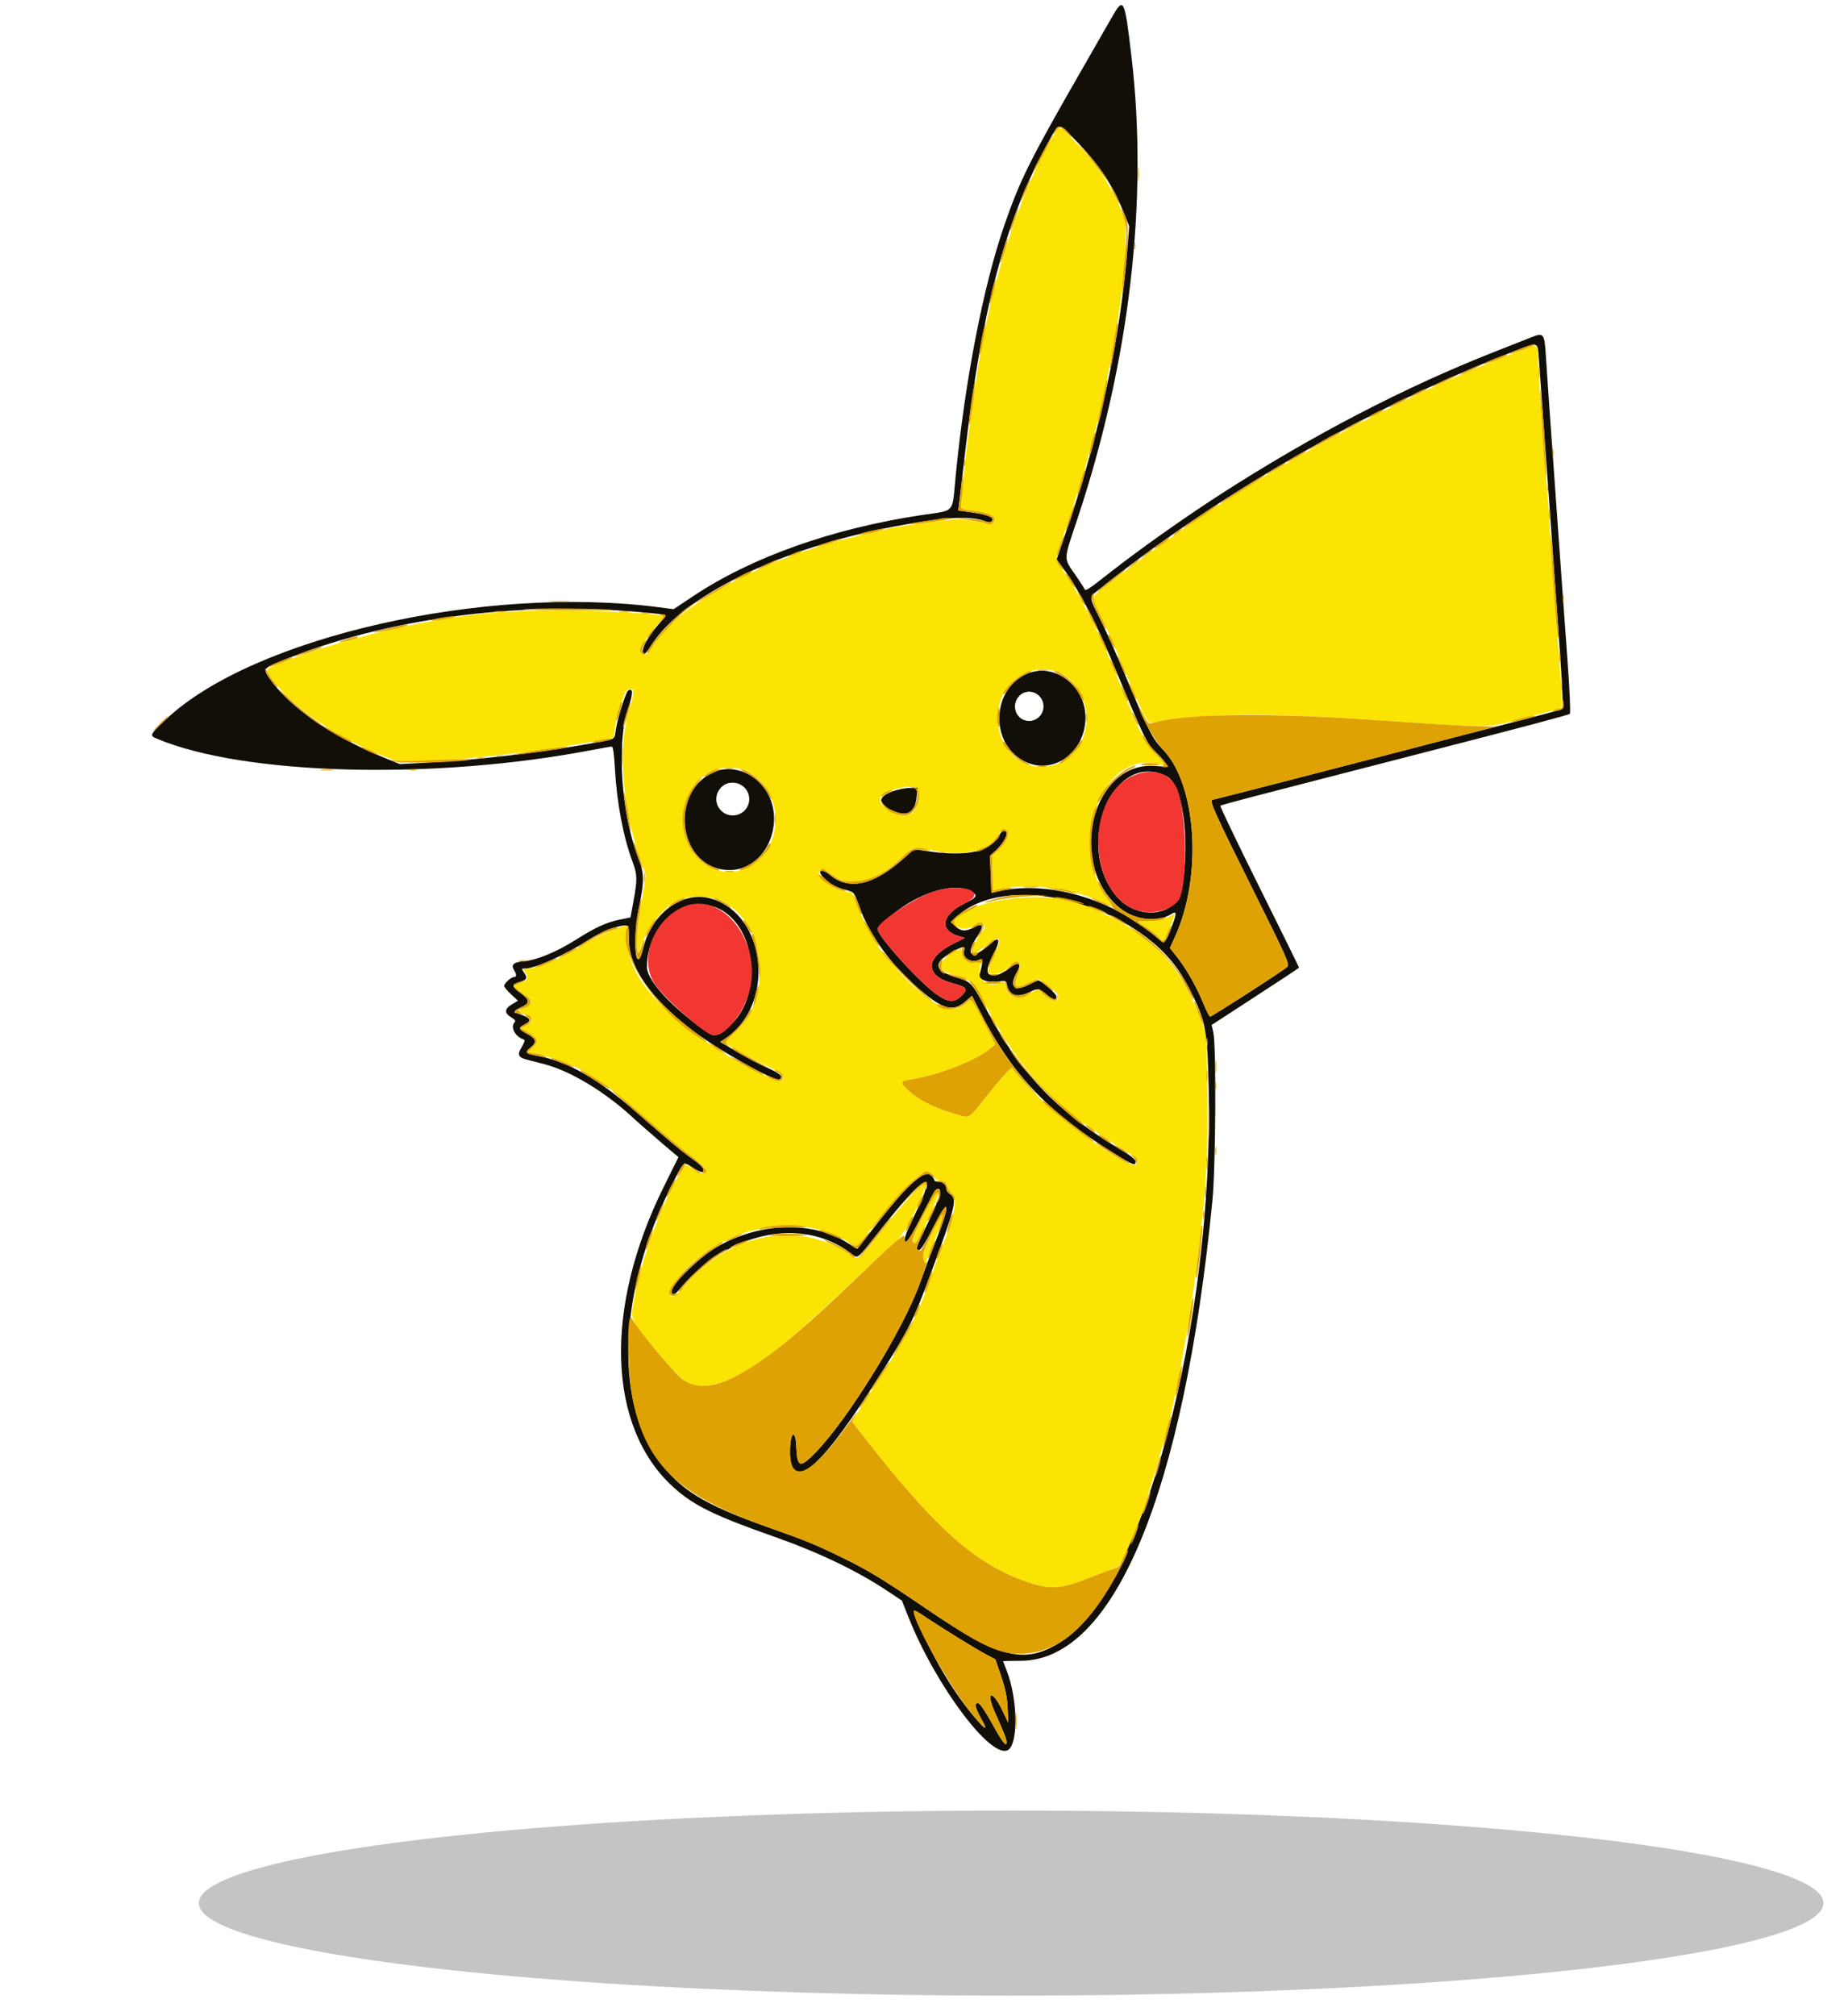 <svg width="538" height="588" viewBox="0 0 538 588" fill="none" xmlns="http://www.w3.org/2000/svg">
<path fill-rule="evenodd" clip-rule="evenodd" d="M307.821 38.753C297.197 56.23 287.933 85.928 284.387 113.875C283.949 117.324 283.275 122.065 282.89 124.41C282.503 126.755 281.943 131.157 281.645 134.192C281.346 137.227 280.912 141.629 280.678 143.974C280.175 149.064 279.711 148.364 283.996 148.972C288.282 149.579 290.156 150.357 290.156 151.526C290.156 152.816 289.236 152.955 285.63 152.209C283.84 151.839 281.245 151.485 279.865 151.423C277.534 151.317 259.282 153.794 258.408 154.334C258.192 154.467 255.591 155.101 252.626 155.743C225.122 161.704 198.763 175.407 190.843 187.862C189.253 190.364 188.354 191.139 187.448 190.791C185.892 190.194 187.146 187.653 191.664 182.254L193.844 179.651L192.177 179.385C184.06 178.093 156.727 177.645 144.774 178.609C125.486 180.162 101.242 185.83 81.955 193.291C77.192 195.134 77.19 195.141 79.692 198.47C86.119 207.021 100.625 216.604 114.599 221.53C119.201 223.153 151.955 220.228 172.254 216.382L179.099 215.084L179.431 212.142C179.777 209.082 180.327 207.034 181.523 204.348C181.91 203.478 182.226 202.527 182.226 202.234C182.226 201.94 182.654 201.471 183.177 201.191C185.184 200.118 185.248 201.645 183.443 207.594C180.337 217.83 181.526 234.72 186.37 249.187L188.424 255.323L187.072 263.735C185.689 272.329 185.478 275.887 186.242 277.665C186.63 278.567 186.677 278.577 186.709 277.755C186.878 273.363 192.947 264.88 197.551 262.6C200.597 261.092 207.789 261.198 210.799 262.797C223.63 269.615 225.596 290.761 214.365 301.151C211.839 303.489 211.495 304.006 212.12 304.525C213.278 305.485 216.641 307.322 222.762 310.338C228.382 313.107 229.695 314.437 227.6 315.241C226.776 315.557 217.839 311.346 213.099 308.408C192.907 295.89 183.082 284.747 183.009 274.281C182.993 271.87 182.928 269.894 182.864 269.892C181.566 269.858 174.071 273.096 171.003 275.019C164.765 278.925 157.968 282.043 155.089 282.32L152.578 282.561L153.367 283.764C154.335 285.241 154.01 285.827 151.681 286.8L149.872 287.555L151.158 288.63C151.868 289.221 153.102 290.18 153.904 290.759C155.604 291.99 155.141 293.036 152.391 294.179L150.851 294.82L152.853 295.775C155.407 296.992 155.625 298.061 153.527 299.056L151.899 299.826L154.262 301.209C156.973 302.797 157.165 303.633 155.275 305.605C153.975 306.962 153.965 307.012 155.006 307.012C155.601 307.012 157.167 307.352 158.489 307.768C159.81 308.184 161.682 308.771 162.648 309.072C170.009 311.366 176.838 315.944 189.505 327.072C193.646 330.71 199.012 335.161 201.427 336.962C204.237 339.056 205.82 340.577 205.82 341.182C205.82 342.539 204.003 342.392 202.01 340.873C199.945 339.299 200.105 339.268 198.771 341.5C192.448 352.075 185.999 370.387 184.494 382.039C184.12 384.94 185.064 386.471 192.865 395.621C199.865 403.832 201.947 405.01 207.493 403.892C216.746 402.03 225.864 395.421 247.798 374.67C254.183 368.631 260.266 363.007 261.315 362.175C264.22 359.867 271.419 345.137 269.64 345.137C268.859 345.137 261.867 352.801 258.13 357.755C250.846 367.408 250.221 367.884 247.733 365.657C245.516 363.672 238.784 361.107 234.308 360.541C220.811 358.831 208.769 364.193 198.181 376.626C195.356 379.945 194.314 377.435 197 373.779C208.258 358.452 231.222 352.853 246.589 361.688L249.958 363.626L252.221 360.778C253.466 359.211 256.29 355.643 258.497 352.85C262.254 348.095 266.306 343.989 268.967 342.239C270.296 341.366 272.586 342.062 272.586 343.339C272.586 343.797 273.193 344.129 274.209 344.228C275.5 344.352 275.934 344.691 276.337 345.89C276.616 346.718 277.271 347.711 277.793 348.096C279.194 349.132 278.604 353.924 276.375 359.625C275.395 362.13 274.593 364.353 274.591 364.565C274.589 364.778 274.253 365.593 273.843 366.377C273.434 367.161 272.639 369.306 272.075 371.143C269.81 378.522 265.274 388.348 261.165 394.781C260.13 396.403 257.815 400.038 256.02 402.861C254.225 405.686 251.811 409.469 250.654 411.272L248.55 414.549L250.13 416.589C272.67 445.69 284.429 456.251 300.155 461.513C306.692 463.701 309.59 463.445 318.519 459.887C321.28 458.787 324.217 457.693 325.045 457.456C328.3 456.523 333.284 443.306 340.819 415.62C343.121 407.163 347.325 383.968 348.911 370.972C351.131 352.783 351.41 349.987 351.935 340.623C352.493 330.656 352.283 302.563 351.638 300.741C345.321 282.936 337.867 274.068 323.368 267.11C320.701 265.831 318.156 264.597 317.715 264.369C307.973 259.341 283.989 261.657 278.601 268.145C276.786 270.328 281.815 271.818 284.33 269.842C286.447 268.178 288.501 270.146 286.434 271.86C285.684 272.482 283.63 276.548 283.63 277.409C283.63 278.436 285.09 277.864 287.456 275.909C291.869 272.265 292.599 273.227 289.905 279.135C287.717 283.931 287.719 283.936 290.155 283.936C291.742 283.936 292.567 283.569 294.105 282.18C297.291 279.304 298.315 280.06 296.893 284.238C295.609 288.013 296.238 288.53 299.921 286.729L302.713 285.363L304.341 286.404C306.891 288.035 308.73 289.834 308.73 290.699C308.73 292.253 307.208 292.084 304.878 290.27L302.555 288.462L300.999 289.418C297.085 291.82 294.026 291.108 293.375 287.64C293.106 286.207 292.928 286.035 292.143 286.455C288.856 288.214 285.332 286.173 285.797 282.781L286.111 280.492L284.495 280.745C282.467 281.061 281.14 280.121 280.701 278.054L280.367 276.484L277.713 278.078C273.37 280.685 273.462 282.955 277.959 284.193C283.373 285.683 284.047 286.287 287.273 292.552C295.716 308.943 305.654 320.782 317.491 328.55C318.149 328.982 320.231 330.372 322.117 331.64C324.003 332.91 326.959 334.803 328.684 335.851C333.187 338.583 332.729 341.14 328.157 338.795C318.672 333.928 303.419 321.532 296.796 313.309L295.201 311.328L293.88 312.556C293.154 313.231 290.443 316.419 287.858 319.641C282.125 326.779 283.24 326.226 277.857 324.606C272.268 322.923 267.971 320.731 265.181 318.14C262.343 315.502 262.422 315.339 266.928 314.583C274.199 313.361 284.767 309.186 288.65 306.002L290.407 304.561L287.197 298.387C283.196 290.694 283.458 290.958 281.592 292.743C276.986 297.153 267.574 290.951 256.147 275.977C254.634 273.997 250.248 265.149 249.469 262.51C248.873 260.492 248.727 260.374 246.193 259.849C241.658 258.908 237.107 254.512 239.655 253.536C240.043 253.388 241.397 254.057 242.666 255.025C248.176 259.229 255.596 257.337 263.418 249.73C266.355 246.875 265.532 246.985 274.092 248.3C281.958 249.506 287.67 248.116 290.579 244.286C292.436 241.841 293.506 241.285 293.98 242.522C294.449 243.746 293.28 246.043 291.243 247.898L289.403 249.572L289.561 254.654L289.718 259.736L291.498 259.335C300.623 257.278 314.147 259.205 323.28 263.866L325.532 265.013L323.652 262.72C311.34 247.706 321.068 219.145 337.257 222.77C340.375 223.469 340.402 223.078 337.443 220.228C335.293 218.158 330.316 209.571 330.316 207.934C330.316 207.81 329.638 206.231 328.81 204.424C327.982 202.616 327.304 201.029 327.304 200.895C327.304 200.626 323.765 192.158 322.174 188.622C317.75 178.787 312.599 169.427 309.357 165.332C307.922 163.519 307.937 162.202 309.433 158.357C310.505 155.604 311.825 151.613 316.014 138.456C316.674 136.387 317.453 133.565 317.748 132.186C318.043 130.806 318.729 128.21 319.272 126.417C320.999 120.713 323.87 106.759 326.292 92.304C327.694 83.937 328.912 67.43 328.309 64.964C326.594 57.944 320.463 48.163 313.138 40.759C308.983 36.562 309.122 36.613 307.821 38.753ZM445.776 101.383C444.534 101.873 441.371 103.112 438.748 104.134C407.328 116.387 368.493 137.398 342.394 156.265C341.63 156.817 340.012 157.945 338.799 158.773C337.584 159.601 333.767 162.411 330.316 165.019C326.865 167.626 323.024 170.527 321.782 171.465C318.52 173.927 318.385 174.48 320.201 177.919C322.155 181.62 324.648 187.095 327.018 192.886C332.609 206.553 334.735 210.953 335.701 210.854C336.191 210.803 339.008 210.406 341.961 209.971C355.603 207.96 369.395 207.895 396.831 209.711C437.385 212.395 433.198 212.419 444.521 209.436C449.491 208.127 454.074 206.944 454.705 206.807C455.974 206.531 455.975 206.322 454.787 190.628C453.218 169.94 452.336 157.489 452.067 152.252C451.897 148.941 451.539 144.313 451.272 141.968C450.682 136.801 448.804 109.301 448.754 105.096C448.699 100.544 448.507 100.304 445.776 101.383ZM307.929 195.692C312.925 197.079 316.972 203.23 316.972 209.44C316.972 225.276 296.689 229.215 291.864 214.315C288.25 203.152 297.242 192.728 307.929 195.692ZM216.111 224.297C226.481 227.152 229.813 242.179 221.865 250.247C213.086 259.159 199.239 252.299 199.239 239.038C199.239 229.001 207.377 221.89 216.111 224.297ZM267.799 232.265C267.767 237.594 264.988 239.163 260.021 236.655C255.027 234.133 255.682 231.321 261.567 230.026C267.215 228.783 267.819 229 267.799 232.265ZM340.607 267.538C339.12 268.328 337.72 268.601 335.21 268.591C331.231 268.576 331.32 268.495 333.704 269.965C334.74 270.604 336.44 271.896 337.483 272.835C338.525 273.776 339.46 274.457 339.56 274.349C339.899 273.982 342.885 266.732 342.749 266.601C342.675 266.53 341.711 266.952 340.607 267.538ZM269.594 354.128C266.374 360.552 265.7 362.709 266.922 362.689C267.787 362.674 274.13 348.628 273.655 347.78C273.293 347.133 272.405 348.52 269.594 354.128ZM272.192 359.075C269.485 364.639 269.138 365.676 269.475 367.196L269.86 368.937L271.032 365.691C271.677 363.905 272.38 362.219 272.595 361.943C273.049 361.358 275.642 353.041 275.435 352.834C275.358 352.757 273.899 355.565 272.192 359.075Z" fill="#FBE304"/>
<path fill-rule="evenodd" clip-rule="evenodd" d="M324.2 5.369C322.972 7.52 318.919 14.586 315.196 21.069C300.455 46.734 297.563 52.554 293.012 65.717C286.857 83.519 281.543 110.941 278.801 139.068C277.738 149.98 278.843 148.724 269.007 150.195C242.971 154.088 219.425 162.426 202.306 173.818L196.533 177.659L192.266 177.102C141.442 170.464 73.745 185.844 48.447 209.774C43.617 214.343 43.547 214.496 45.849 215.458C71.478 226.159 126.801 227.565 172.939 218.687C175.7 218.155 178.207 217.72 178.51 217.719C178.863 217.717 179.181 219.979 179.397 224.008C179.926 233.882 181.86 244.156 184.52 251.218C185.95 255.013 185.987 256.48 184.821 262.825L183.953 267.55L180.809 268.191C176.924 268.983 173.717 270.452 168.038 274.043C162.418 277.596 156.719 279.964 152.964 280.304C149.797 280.591 148.982 281.335 150.019 282.993C150.783 284.215 150.754 284.939 149.941 284.939C149.118 284.939 147.086 286.793 147.086 287.544C147.086 287.851 147.998 288.945 149.112 289.972L151.138 291.842L149.363 292.888C147.171 294.181 147.095 295.467 149.139 296.675C150.259 297.336 150.539 297.742 150.143 298.137C148.814 299.466 150.286 302.309 152.723 303.12C153.291 303.31 153.174 303.701 151.879 305.954C150.933 307.601 151.382 308.423 153.538 308.983C154.546 309.245 156.837 309.834 158.632 310.291C166.505 312.297 176.897 318.616 185.238 326.471C186.48 327.64 193.667 333.874 196.489 336.229L197.95 337.45L193.62 346.185C176.103 381.52 177.182 416.121 196.346 433.6C202.228 438.965 208.24 441.939 225.398 447.971C238.909 452.721 250.057 458.062 259.208 464.168L263.135 466.788L265.08 471.681C273.027 491.656 289.314 513.33 294.124 510.332C297.155 508.441 296.912 495.324 293.693 487.164C293.128 485.732 292.666 484.512 292.667 484.453C292.667 484.394 294.983 484.341 297.813 484.336C324.991 484.281 345.352 435.421 353.729 350.154C354.699 340.28 354.888 305.031 353.992 301.083L353.5 298.918L360.105 294.626C375.295 284.758 379.01 282.309 379.01 282.159C379.01 282.071 373.782 271.482 367.39 258.627C360.999 245.772 355.892 235.135 356.039 234.988C356.185 234.841 360.679 233.592 366.026 232.213C371.372 230.832 379.7 228.681 384.532 227.432C393.386 225.143 399.667 223.524 414.401 219.737C444.951 211.882 457.63 208.52 458.006 208.172C458.247 207.95 457.968 201.37 457.377 193.306C456.794 185.35 455.98 174.099 455.57 168.305C455.16 162.511 454.589 154.497 454.301 150.496C452.031 118.886 451.327 108.878 451.029 103.984C450.623 97.272 450.386 96.939 446.977 98.29C445.627 98.824 440.681 100.773 435.987 102.621C409.77 112.937 383.024 126.835 356.169 144.099C345.966 150.658 332.33 160.301 324.041 166.82C317.565 171.912 316.658 172.502 316.413 171.781C316.327 171.524 315.247 169.847 314.016 168.054C310.173 162.458 310.139 163.964 314.401 151.147C329.611 105.405 335.088 58.339 330.093 16.304C328.067 -0.74 327.883 -1.08 324.2 5.369ZM313.68 40.783C320.343 47.538 324.642 53.964 327.847 61.954L329.456 65.967L328.87 73.235C326.826 98.565 320.873 126.255 311.682 153.187L308.281 163.153L310.242 165.804C314.374 171.394 319.548 181.152 323.937 191.632C333.997 215.657 334.539 216.794 337.092 219.222C338.107 220.188 339.367 221.574 339.892 222.301L340.847 223.626L336.679 223.366C319.07 222.267 311.445 250.76 325.794 264.036C330.311 268.215 337.35 269.343 341.71 266.585C343.374 265.533 343.396 266.267 341.817 270.356C339.923 275.257 339.767 275.374 337.62 273.491C324.488 261.968 305.064 256.441 290.579 260.106L289.246 260.443L289.037 255.008L288.827 249.572L290.315 248.223C293.192 245.614 294.658 242.298 292.935 242.298C292.53 242.298 291.938 242.806 291.618 243.427C289.072 248.374 282.501 249.89 270.732 248.247L266.618 247.672L263.955 250.082C255.014 258.168 247.702 259.851 242.082 255.116C239.711 253.118 238.215 253.761 240.252 255.903C242.008 257.747 243.959 258.819 246.964 259.589C249.174 260.155 249.218 260.209 250.517 263.897C253.784 273.17 260.631 282.384 269.74 289.765C275.602 294.513 278.334 295.001 281.842 291.922L283.587 290.391L285.814 294.814C294.998 313.054 305.487 324.183 324.892 336.274C330.627 339.847 331.321 340.113 331.317 338.741C331.315 338.176 329.84 336.989 327.176 335.409C308.77 324.493 298.065 313.442 288.174 295.144C283.399 286.312 283.489 286.409 278.756 284.935C272.148 282.878 272.158 280.6 278.789 277.077C280.956 275.926 281.764 275.961 281.294 277.183C280.491 279.274 283.476 281.079 285.737 279.87C286.79 279.307 286.823 280.671 285.838 284.034C285.39 285.56 287.788 286.625 290.861 286.263C293.511 285.952 293.55 285.966 293.834 287.39C294.448 290.455 296.949 291.082 300.798 289.137C302.724 288.162 303.276 288.262 305.235 289.935C307.22 291.631 308.238 291.853 308.207 290.583C308.187 289.764 303.805 285.942 302.885 285.942C302.657 285.942 301.319 286.546 299.91 287.282C295.87 289.396 294.272 287.5 296.717 283.493C298.052 281.305 297.333 280.351 295.389 281.73C292.13 284.04 291.316 284.432 289.78 284.435C287.537 284.439 287.577 282.595 289.915 278.113C291.929 274.251 291.638 272.815 289.281 274.979C283.621 280.176 281.133 279.001 285.161 273.035C287.192 270.029 286.85 269.005 284.278 270.384C281.785 271.718 280.467 271.659 278.763 270.134L277.355 268.872L279.313 267.132C294.9 253.265 333.897 264.32 345.667 285.942C351.768 297.149 352.222 299.177 352.635 317.045C354.215 385.596 333.52 463.51 309.69 478.72C299.016 485.533 291.781 483.803 270.578 469.371C257.998 460.807 253.425 458.013 246.231 454.491C237.728 450.33 235.616 449.465 223.641 445.235C205.279 438.747 198.217 434.364 191.915 425.539C179.214 407.752 180.684 376.319 195.613 346.392C199.628 338.345 199.276 338.661 202.135 340.52C206.424 343.308 206.622 341.237 202.355 338.23C199.027 335.884 195.481 332.937 186.004 324.635C174.614 314.659 165.75 309.575 156.909 307.947C153.297 307.281 152.986 306.896 154.867 305.418C156.708 303.97 156.433 302.911 153.863 301.549C151.192 300.133 151.101 299.773 153.143 298.718C155.104 297.704 154.831 296.917 152.195 295.99C149.6 295.079 149.591 294.852 152.106 293.718C154.645 292.574 154.617 291.621 151.988 289.705C149.216 287.684 149.145 287.121 151.573 286.394C153.798 285.728 154.015 285.236 152.83 283.546C152.085 282.481 152.107 282.431 153.321 282.431C156.162 282.431 165.102 278.374 171.794 274.048C175.249 271.813 180.164 269.887 182.397 269.892C183.42 269.893 183.481 270.128 183.487 274.031C183.499 282.049 189.796 291.089 201.804 300.323C209.299 306.087 226.135 315.572 227.44 314.766C228.63 314.031 227.606 313.035 224.082 311.5C221.978 310.583 217.977 308.487 215.191 306.84L210.126 303.848L211.361 303.047C226.352 293.332 223.832 266.814 207.465 262.06C199.261 259.677 190.269 266.162 187.712 276.307C185.417 285.404 184.377 274.526 186.538 264.045C188.022 256.848 187.953 254.566 186.109 249.82C181.231 237.262 179.854 216.508 183.244 206.642C184.747 202.265 184.762 200.467 183.289 201.377C182.613 201.795 180.277 209.109 179.692 212.644C179.136 216.001 180.32 215.424 170.408 217.168C155.842 219.73 137.839 221.766 123.207 222.505L116.648 222.836L111.415 220.691C96.915 214.749 84.681 206.291 78.889 198.203C76.704 195.153 76.799 194.947 81.198 193.115C111.641 180.441 151.18 175.076 187.999 178.624C195.196 179.317 194.846 179.088 192.563 181.613C188.682 185.906 186.347 190.631 188.108 190.627C188.324 190.627 189.169 189.555 189.986 188.244C198.902 173.936 227.717 159.832 260.84 153.564C275.552 150.779 283.035 150.333 287.351 151.981C288.418 152.388 288.961 152.39 289.359 151.986C290.313 151.018 288.344 150.126 283.84 149.486L279.594 148.884L279.87 146.555C280.022 145.274 280.805 138.564 281.609 131.646C286.395 90.528 293.228 64.723 305.146 42.77C309.109 35.469 308.563 35.596 313.68 40.783ZM448.959 104.469C449.432 110.63 453.647 169.24 455.047 189.123C455.717 198.642 456.108 206.564 455.915 206.729C455.723 206.892 449.127 208.671 441.258 210.682C427.53 214.188 423.746 215.168 410.385 218.667C395.381 222.597 353.949 233.269 353.693 233.269C352.688 233.269 354.644 237.613 364.903 258.157C375.516 279.416 376.333 281.237 375.57 281.97C374.456 283.039 353.609 296.478 353.077 296.471C352.845 296.467 352.014 294.883 351.232 292.95C349.265 288.096 346.244 282.719 343.575 279.318L341.33 276.456L342.876 273.047C350.896 255.374 349.117 228.68 339.243 218.534C336.365 215.577 335.282 213.505 329.766 200.41C324.675 188.324 323.151 184.901 320.449 179.476C317.806 174.17 317.807 174.193 320.142 172.318C354.512 144.707 398.051 119.59 440.254 103.026C449.124 99.544 448.572 99.453 448.959 104.469ZM299.393 196.602C289.473 201.103 288.819 216.275 298.311 221.714C306.421 226.362 316.074 220.268 316.673 210.124C317.251 200.306 307.7 192.83 299.393 196.602ZM303.31 203.282C305.462 206.075 303.606 210.193 300.196 210.193C296.493 210.193 294.831 205.773 297.468 202.931C299.036 201.239 301.868 201.409 303.31 203.282ZM209.083 224.859C195.297 229.811 197.339 252.388 211.69 253.689C224.22 254.825 230.851 237.031 221.302 227.905C217.961 224.712 212.961 223.466 209.083 224.859ZM340.367 226.371C345.092 228.76 347.286 244.604 344.892 259.047C343.512 267.37 331.735 268.69 325.602 261.211C313.247 246.142 324.933 218.567 340.367 226.371ZM216.825 229.551C220.64 232.758 216.905 239.169 212.326 237.273C210.315 236.442 209.334 234.958 209.334 232.751C209.334 228.71 213.639 226.871 216.825 229.551ZM260.628 230.712C256.105 232.273 255.93 234.372 260.162 236.292C264.772 238.383 266.982 237.154 267.456 232.237L267.694 229.757L265.497 229.773C264.288 229.782 262.097 230.205 260.628 230.712ZM282.266 259.528C285.555 260.901 285.449 261.518 281.602 263.378C274.752 266.689 273.823 271.225 279.639 272.966L281.508 273.525L278.078 275.241C269.863 279.347 269.761 284.524 277.853 286.712C282.168 287.88 282.556 288.412 280.529 290.391C278.474 292.399 276.943 292.394 273.802 290.372C268.915 287.227 256.02 273.079 256.02 270.865C256.02 270.057 261.612 265.447 265.106 263.373C271.674 259.474 278.483 257.948 282.266 259.528ZM209.596 264.931C220.32 269.968 222.67 289.139 213.698 298.398C209.52 302.711 208.56 302.809 204.013 299.394C194.634 292.35 188.752 285.63 188.752 281.962C188.752 269.681 200.053 260.448 209.596 264.931ZM266.923 344.404C264.092 346.731 260.728 350.595 254.102 359.122C252.039 361.777 250.276 364.04 250.183 364.149C250.09 364.259 249.128 363.736 248.044 362.985C237.403 355.616 220.401 356.315 207.577 364.652C203.906 367.038 197.551 373.116 196.317 375.421C195.2 377.507 196.357 378.263 197.868 376.436C212.087 359.24 233.849 354.531 248.287 365.526C250.389 367.127 249.807 367.575 256.359 359.309C270.131 341.933 273.792 340.101 267.043 353.959C263.815 360.587 263.24 362.547 264.659 362.074C264.943 361.98 266.898 358.535 269.005 354.418C271.113 350.302 273.091 346.858 273.401 346.768C275.052 346.281 274.32 349.123 271.027 355.997C267.067 364.264 267.044 364.331 268.069 364.56C268.598 364.677 269.923 362.576 272.481 357.566C276.666 349.365 277.386 350.556 273.825 359.789C272.836 362.353 271.591 365.58 271.059 366.959C270.528 368.339 269.274 371.725 268.274 374.484C263.353 388.056 247.448 413.825 238.008 423.521C233.315 428.342 232.582 428.101 232.304 421.639C232.102 416.942 230.718 417.416 230.522 422.25C229.967 435.894 238.136 429.952 254.12 405.085C264.997 388.163 266.226 385.796 271.439 371.725C278.793 351.876 279.337 349.671 277.213 348.263C276.601 347.856 276.1 347.144 276.1 346.681C276.1 345.502 275.101 344.636 273.741 344.636C273.106 344.636 272.586 344.426 272.586 344.17C272.586 343.478 271.106 342.127 270.348 342.127C269.986 342.127 268.445 343.152 266.923 344.404ZM270.829 472.108C276.686 475.958 284.723 480.9 287.646 482.449L290.407 483.912L292.097 488.895C293.342 492.566 293.838 495 293.981 498.142L294.175 502.406L292.456 498.823C289.452 492.561 287.484 493.156 290.313 499.471C292.908 505.266 293.67 507.209 293.67 508.027C293.67 509.665 292.463 508.121 289.465 502.649C287.687 499.407 285.94 496.816 285.47 496.726C284.197 496.479 284.441 497.969 286.173 501.036C288.373 504.931 287.713 504.776 284.143 500.557C278.481 493.863 272.764 484.431 268.549 474.825C265.779 468.513 265.63 468.691 270.829 472.108Z" fill="#120E08"/>
<path fill-rule="evenodd" clip-rule="evenodd" d="M329.884 226.555C317.234 232.855 317.3 258.187 329.985 264.734C334.39 267.006 340.655 266.14 343.639 262.844C346.406 259.789 346.445 238.901 343.699 230.76C341.867 225.33 335.957 223.53 329.884 226.555ZM272.324 260.039C266.784 261.834 256.02 268.98 256.02 270.865C256.02 273.079 268.915 287.227 273.802 290.372C276.943 292.394 278.474 292.399 280.529 290.391C282.556 288.412 282.168 287.88 277.853 286.712C269.761 284.524 269.863 279.347 278.078 275.241L281.508 273.525L279.639 272.966C273.823 271.225 274.752 266.689 281.602 263.378C288.483 260.051 280.811 257.292 272.324 260.039ZM199.294 264.5C189.946 268.69 186.002 281.115 191.818 288.054C196.375 293.491 206.355 301.995 208.179 301.995C211.943 301.995 217.517 294.71 218.925 287.949C221.893 273.692 210.131 259.642 199.294 264.5Z" fill="#F23631"/>
<path fill-rule="evenodd" clip-rule="evenodd" d="M307.793 38L307.196 39.38L308.188 38.126L309.178 36.871L311.315 38.878C312.49 39.982 313.124 40.441 312.722 39.898C310.331 36.661 308.651 36.014 307.793 38ZM303.933 44.927C302.37 47.84 301.18 50.313 301.289 50.422C301.4 50.532 302.781 48.149 304.363 45.126C305.944 42.104 307.134 39.631 307.007 39.631C306.88 39.631 305.497 42.014 303.933 44.927ZM315.576 43.142C316.652 44.384 318.745 47.036 320.228 49.037C321.71 51.037 323.021 52.674 323.139 52.674C323.668 52.674 318.755 46.186 316.322 43.673C314.511 41.803 314.266 41.628 315.576 43.142ZM331.986 50.918C331.989 52.849 332.079 53.578 332.188 52.537C332.298 51.496 332.295 49.916 332.185 49.025C332.073 48.135 331.984 48.986 331.986 50.918ZM298.996 55.237C298.26 56.938 297.744 58.416 297.85 58.524C297.958 58.631 298.65 57.328 299.388 55.628C300.124 53.928 300.64 52.449 300.534 52.341C300.426 52.235 299.734 53.538 298.996 55.237ZM325.148 56.924C325.89 58.434 326.58 59.585 326.683 59.482C326.907 59.257 324.376 54.178 324.038 54.178C323.908 54.178 324.407 55.414 325.148 56.924ZM327.096 60.951C329.016 67.243 328.966 66.449 328.051 76.14C327.574 81.193 327.291 85.435 327.424 85.568C327.807 85.951 329.005 73.424 329.035 68.727C329.056 65.261 328.848 64.04 327.925 62.205C327.3 60.963 326.928 60.399 327.096 60.951ZM296.042 62.821C294.953 65.798 294.565 67.222 294.845 67.222C295.155 67.222 297.233 61.084 297.002 60.853C296.905 60.757 296.474 61.642 296.042 62.821ZM292.745 72.819C292.15 74.799 291.759 76.516 291.878 76.634C291.996 76.752 292.577 75.225 293.168 73.241C293.759 71.257 294.149 69.54 294.035 69.426C293.921 69.312 293.341 70.838 292.745 72.819ZM330.935 71.736C330.935 72.702 331.038 73.097 331.164 72.614C331.29 72.131 331.29 71.341 331.164 70.859C331.038 70.376 330.935 70.771 330.935 71.736ZM289.431 84.807C288.979 86.792 288.709 88.518 288.832 88.641C288.955 88.763 289.426 87.239 289.877 85.253C290.329 83.268 290.599 81.542 290.476 81.419C290.353 81.298 289.882 82.822 289.431 84.807ZM286.391 98.826C285.904 101.329 285.623 103.494 285.766 103.635C285.909 103.778 286.406 101.829 286.87 99.305C287.335 96.779 287.616 94.615 287.495 94.494C287.374 94.374 286.878 96.322 286.391 98.826ZM325.798 94.445C325.798 94.611 325.347 97.413 324.797 100.673C323.742 106.912 323.654 107.656 324.01 107.301C324.4 106.912 326.354 94.7 326.072 94.416C325.921 94.267 325.798 94.279 325.798 94.445ZM443.622 101.676C441.749 102.386 440.308 103.06 440.422 103.174C440.629 103.382 447.274 101.007 447.715 100.568C448.203 100.08 446.928 100.425 443.622 101.676ZM435.833 104.696C434.091 105.391 432.765 106.057 432.885 106.177C433.121 106.413 439.752 103.865 439.752 103.537C439.752 103.201 439.104 103.392 435.833 104.696ZM448.944 108.608C448.946 110.263 449.04 110.88 449.152 109.979C449.264 109.077 449.261 107.722 449.147 106.969C449.033 106.215 448.941 106.952 448.944 108.608ZM428.457 107.837C426.8 108.628 425.671 109.283 425.947 109.293C426.223 109.303 427.804 108.664 429.461 107.874C431.118 107.083 432.247 106.428 431.971 106.418C431.695 106.408 430.114 107.046 428.457 107.837ZM420.927 111.092C418.994 112.024 417.639 112.789 417.915 112.794C418.589 112.807 425.583 109.451 424.943 109.422C424.667 109.409 422.86 110.162 420.927 111.092ZM283.399 117.07C282.903 120.483 282.603 123.587 282.73 123.969C282.858 124.35 283.361 121.655 283.848 117.981C284.337 114.307 284.637 111.203 284.517 111.082C284.397 110.962 283.894 113.657 283.399 117.07ZM322.786 111.062C322.786 111.263 322.221 113.927 321.531 116.983C320.297 122.442 320.076 123.78 320.478 123.365C320.89 122.938 323.332 111.244 323.065 110.976C322.912 110.823 322.786 110.862 322.786 111.062ZM449.36 113.904C449.279 115.968 450.709 137.711 451.026 139.209C451.375 140.868 450.747 128.219 450.067 119.895C449.717 115.618 449.399 112.922 449.36 113.904ZM413.146 114.628C411.904 115.292 411.028 115.847 411.199 115.859C411.685 115.894 416.158 113.856 416.158 113.601C416.158 113.165 415.39 113.428 413.146 114.628ZM407.719 117.207C406.252 117.916 405.157 118.601 405.285 118.727C405.542 118.986 410.636 116.508 410.636 116.124C410.636 115.79 410.7 115.766 407.719 117.207ZM401.202 120.459C400.017 121.046 399.149 121.626 399.272 121.749C399.523 122 403.608 120.008 403.608 119.634C403.608 119.279 403.547 119.301 401.202 120.459ZM394.446 123.941C392.859 124.76 391.56 125.542 391.56 125.679C391.56 125.817 392.915 125.245 394.572 124.41C396.229 123.575 397.584 122.781 397.584 122.647C397.584 122.313 397.677 122.274 394.446 123.941ZM318.81 127.772C318.035 130.649 317.582 133.225 317.9 132.938C318.338 132.543 319.858 126.334 319.585 126.059C319.449 125.925 319.1 126.695 318.81 127.772ZM386.186 128.364C383.921 129.66 381.888 130.913 381.668 131.15C381.201 131.654 390.075 126.971 390.782 126.34C391.903 125.339 390.053 126.154 386.186 128.364ZM452.931 132.186C452.936 133.289 453.039 133.682 453.159 133.057C453.28 132.434 453.275 131.531 453.149 131.051C453.024 130.572 452.924 131.082 452.931 132.186ZM378.131 132.953C376.682 133.783 375.496 134.594 375.496 134.752C375.496 135.053 379.911 132.626 380.742 131.868C381.594 131.091 380.818 131.413 378.131 132.953ZM281.237 134.945C281.237 135.91 281.34 136.305 281.466 135.823C281.592 135.34 281.592 134.55 281.466 134.067C281.34 133.584 281.237 133.979 281.237 134.945ZM372.107 136.502C370.658 137.346 369.472 138.153 369.472 138.294C369.472 138.573 373.936 136.092 374.718 135.38C375.569 134.604 374.796 134.936 372.107 136.502ZM315.497 139.782C315.045 141.398 314.565 143.115 314.43 143.598C314.295 144.081 314.291 144.476 314.42 144.476C314.787 144.476 316.855 137.379 316.571 137.096C316.433 136.956 315.95 138.165 315.497 139.782ZM280.462 141.466C280.247 143.811 279.947 146.438 279.797 147.303L279.524 148.874L283.804 149.481C288.34 150.125 290.315 151.015 289.359 151.986C288.973 152.378 288.414 152.388 287.445 152.02C286.693 151.734 284.455 151.39 282.469 151.256L278.861 151.011L283.272 151.739C285.698 152.139 287.881 152.588 288.122 152.737C288.872 153.201 290.156 152.437 290.156 151.526C290.156 150.357 288.282 149.579 283.996 148.972C279.711 148.364 280.166 149.02 280.703 144.225C280.951 142.018 281.086 139.535 281.005 138.707C280.922 137.879 280.678 139.121 280.462 141.466ZM363.369 141.845C358.289 145.059 354.817 147.458 356.396 146.665C357.522 146.099 367.087 140.103 368.217 139.255C370.496 137.543 368.391 138.668 363.369 141.845ZM451.425 142.219C451.43 143.322 451.533 143.715 451.653 143.09C451.774 142.467 451.769 141.564 451.643 141.084C451.518 140.605 451.418 141.115 451.425 142.219ZM312.053 150.807C311.335 152.94 310.833 154.771 310.939 154.877C311.044 154.982 311.717 153.323 312.435 151.188C313.153 149.055 313.655 147.224 313.549 147.119C313.444 147.013 312.771 148.672 312.053 150.807ZM350.647 150.033C346.538 152.786 343.888 154.844 345.878 153.735C347.516 152.822 355.416 147.415 355.416 147.206C355.416 146.843 355.342 146.887 350.647 150.033ZM451.951 149.994C451.951 151.512 452.045 152.133 452.16 151.374C452.274 150.615 452.274 149.373 452.16 148.615C452.045 147.856 451.951 148.477 451.951 149.994ZM274.343 151.252C274.067 151.347 271.808 151.704 269.323 152.041C266.838 152.378 265.076 152.748 265.407 152.864C266.04 153.082 277.202 151.557 277.565 151.202C277.813 150.959 275.063 151 274.343 151.252ZM254.052 154.813C252.279 155.2 250.698 155.654 250.538 155.823C250.137 156.245 254.277 155.529 256.749 154.749C259.432 153.901 258.076 153.934 254.052 154.813ZM343.117 155.29C342.181 156.084 342.006 156.379 342.656 156.068C343.589 155.622 345.282 154.004 344.81 154.01C344.707 154.011 343.945 154.588 343.117 155.29ZM452.367 156.029C452.266 158.769 454.269 185.737 454.599 186.067C454.909 186.378 454.728 183.473 453.32 165.546C452.833 159.338 452.404 155.055 452.367 156.029ZM309.281 158.757C308.702 160.304 308.239 161.843 308.254 162.178C308.268 162.513 308.823 161.327 309.486 159.543C310.148 157.76 310.61 156.22 310.512 156.122C310.414 156.025 309.861 157.211 309.281 158.757ZM338.976 158.071C337.802 158.901 336.842 159.694 336.842 159.833C336.842 160.242 339.853 158.348 340.719 157.394C341.826 156.173 341.448 156.321 338.976 158.071ZM241.211 158.246C239.278 158.895 237.923 159.447 238.199 159.473C238.475 159.499 240.395 158.979 242.466 158.318C244.537 157.657 245.892 157.106 245.478 157.093C245.064 157.079 243.144 157.598 241.211 158.246ZM334.313 161.572L332.575 163.116L334.191 162.05C335.625 161.105 336.708 160.027 336.225 160.027C336.129 160.027 335.27 160.722 334.313 161.572ZM231.171 161.569C230.067 162.099 229.728 162.393 230.418 162.222C232.307 161.752 234.79 160.612 233.932 160.607C233.518 160.605 232.275 161.038 231.171 161.569ZM223.641 164.523C221.984 165.315 220.855 165.969 221.131 165.979C221.407 165.989 222.988 165.351 224.645 164.561C226.302 163.77 227.431 163.115 227.155 163.105C226.879 163.095 225.298 163.733 223.641 164.523ZM330.297 164.582L328.559 166.126L330.175 165.06C331.609 164.115 332.692 163.037 332.209 163.037C332.113 163.037 331.253 163.732 330.297 164.582ZM308.685 164.458C308.956 164.964 309.576 165.697 310.064 166.089C310.693 166.593 310.618 166.326 309.806 165.169C308.566 163.402 307.89 162.973 308.685 164.458ZM324.794 168.614C321.766 170.943 318.82 173.603 320.778 172.24C322.638 170.947 328.308 166.437 328.308 166.252C328.308 165.922 328.21 165.987 324.794 168.614ZM216.236 167.836C214.925 168.518 213.852 169.172 213.852 169.289C213.852 169.58 218.504 167.543 219.098 166.992C219.969 166.183 218.688 166.561 216.236 167.836ZM311.451 168.337C313.109 171.169 314.512 172.645 313.183 170.157C312.546 168.969 311.694 167.728 311.289 167.398C310.762 166.97 310.807 167.237 311.451 168.337ZM209.003 171.944C206.75 173.253 204.378 174.737 203.732 175.24L202.557 176.157L203.812 175.441C211.729 170.928 213.94 169.546 213.224 169.561C213.155 169.562 211.255 170.635 209.003 171.944ZM315.281 174.624C315.858 175.754 316.437 176.573 316.566 176.443C316.81 176.199 314.821 172.569 314.443 172.569C314.327 172.569 314.704 173.493 315.281 174.624ZM318.427 173.879C318.127 174.663 322.244 183.812 322.694 183.362C322.815 183.243 321.973 181.306 320.823 179.06C319.517 176.505 318.848 174.619 319.037 174.023C319.404 172.867 318.865 172.74 318.427 173.879ZM455.933 174.575C455.933 175.541 456.036 175.936 456.162 175.453C456.288 174.97 456.288 174.18 456.162 173.697C456.036 173.215 455.933 173.61 455.933 174.575ZM160.514 175.447C161.964 175.548 164.336 175.548 165.786 175.447C167.235 175.345 166.049 175.263 163.15 175.263C160.251 175.263 159.065 175.345 160.514 175.447ZM200.549 177.18C196.405 180.12 188.067 189.609 188.898 190.439C189.027 190.568 189.746 189.627 190.495 188.348C191.887 185.975 198.333 179.18 201.051 177.221C201.879 176.625 202.444 176.13 202.306 176.124C202.168 176.118 201.377 176.593 200.549 177.18ZM154.616 177.571C150.432 177.8 152.976 177.914 163.862 177.987C172.121 178.042 178.785 178.004 178.671 177.902C178.235 177.519 160.147 177.27 154.616 177.571ZM317.865 179.466C318.938 181.912 320.276 184.123 320.276 183.452C320.276 182.929 317.299 177.084 317.034 177.084C316.915 177.084 317.289 178.156 317.865 179.466ZM144.701 178.447C145.461 178.561 146.703 178.561 147.462 178.447C148.222 178.331 147.601 178.237 146.082 178.237C144.563 178.237 143.942 178.331 144.701 178.447ZM180.846 178.447C181.605 178.561 182.847 178.561 183.606 178.447C184.366 178.331 183.745 178.237 182.226 178.237C180.707 178.237 180.086 178.331 180.846 178.447ZM187.121 178.942C187.742 179.063 188.758 179.063 189.379 178.942C190.001 178.823 189.492 178.725 188.25 178.725C187.008 178.725 186.499 178.823 187.121 178.942ZM192.939 179.445C193.797 179.666 193.78 179.776 192.688 181.016L191.513 182.351L192.893 181.134C194.569 179.658 194.643 179.071 193.144 179.148C192.227 179.195 192.188 179.251 192.939 179.445ZM127.759 180.334C123.725 181.183 126.317 181.213 130.771 180.369C133.031 179.942 133.657 179.703 132.528 179.702C131.562 179.702 129.416 179.986 127.759 180.334ZM117.217 182.35C116.941 182.444 114.947 182.898 112.784 183.357C110.622 183.817 108.955 184.295 109.08 184.419C109.337 184.676 118.491 182.75 118.885 182.356C119.163 182.077 118.028 182.074 117.217 182.35ZM190.161 183.981C189.277 185.011 188.614 186.113 188.879 186.113C188.982 186.113 189.567 185.436 190.179 184.608C191.389 182.973 191.377 182.567 190.161 183.981ZM320.296 184.169C320.262 184.704 322.757 190.127 323.037 190.127C323.183 190.127 322.988 189.377 322.605 188.461C321.731 186.37 320.322 183.753 320.296 184.169ZM323.309 185.486C323.341 186.044 325.251 189.44 325.275 188.981C325.309 188.362 323.872 185.11 323.564 185.11C323.412 185.11 323.298 185.279 323.309 185.486ZM100.4 186.636C98.881 187.166 98.317 187.478 99.145 187.33C101.567 186.897 104.416 186.093 104.416 185.844C104.416 185.421 103.191 185.662 100.4 186.636ZM187.526 187.73C186.513 189.173 186.531 190.439 187.569 190.836C188.27 191.106 188.294 191.036 187.73 190.356C187.177 189.69 187.211 189.318 187.939 188.087C188.958 186.364 188.662 186.108 187.526 187.73ZM89.45 189.967C87.431 190.665 85.868 191.323 85.976 191.432C86.19 191.644 93.368 189.295 93.789 188.875C94.251 188.412 93.159 188.688 89.45 189.967ZM454.949 191.631C454.949 192.873 455.047 193.381 455.166 192.76C455.286 192.139 455.286 191.124 455.166 190.503C455.047 189.882 454.949 190.39 454.949 191.631ZM326.102 191.55C326.264 192.195 326.943 193.888 327.61 195.312C328.279 196.737 328.678 197.338 328.498 196.648C328.317 195.958 327.638 194.265 326.989 192.886C326.339 191.506 325.94 190.905 326.102 191.55ZM81.428 192.972C79.69 193.682 78.352 194.347 78.454 194.45C78.652 194.646 84.812 192.326 85.248 191.89C85.785 191.354 84.484 191.722 81.428 192.972ZM323.843 192.384C323.848 192.66 324.4 194.014 325.07 195.394C325.74 196.773 326.149 197.338 325.98 196.648C325.625 195.211 323.83 191.628 323.843 192.384ZM77.339 195.193C77.305 196.064 79.842 199.806 80.915 200.467C81.278 200.691 80.843 199.951 79.95 198.823C79.056 197.694 78.111 196.235 77.849 195.581C77.553 194.842 77.359 194.695 77.339 195.193ZM302.832 195.503C303.591 195.617 304.833 195.617 305.593 195.503C306.352 195.388 305.731 195.294 304.212 195.294C302.693 195.294 302.072 195.388 302.832 195.503ZM297.599 197.097C295.34 198.528 292.276 201.944 292.79 202.457C292.935 202.603 293.529 201.95 294.113 201.009C295.192 199.263 297.937 197.094 300.196 196.203C300.886 195.931 301.1 195.694 300.67 195.676C300.241 195.658 298.859 196.298 297.599 197.097ZM308.97 196.679C311.628 198.005 313.941 200.31 315.028 202.717C316.037 204.953 316.57 205.062 315.743 202.862C314.729 200.17 309.582 195.605 307.626 195.665C307.267 195.676 307.872 196.133 308.97 196.679ZM455.475 199.658C455.475 201.451 455.566 202.185 455.677 201.288C455.788 200.392 455.788 198.924 455.677 198.028C455.566 197.131 455.475 197.865 455.475 199.658ZM327.104 200.116C327.615 202.055 328.849 204.804 329.096 204.555C329.222 204.43 328.752 203.108 328.055 201.617C327.357 200.126 326.93 199.45 327.104 200.116ZM329.365 199.407C329.37 199.683 329.922 201.037 330.592 202.417C331.262 203.797 331.671 204.361 331.502 203.671C331.147 202.234 329.352 198.651 329.365 199.407ZM84.559 204.444C87.801 207.449 93.874 212.065 93.874 211.523C93.874 211.392 92.462 210.272 90.737 209.034C89.011 207.796 86.29 205.518 84.69 203.973C83.09 202.427 81.621 201.174 81.427 201.187C81.232 201.199 82.642 202.665 84.559 204.444ZM455.891 205.051C455.836 206.237 455.576 206.684 454.938 206.689C454.454 206.692 453.72 206.926 453.306 207.205C452.755 207.578 452.957 207.627 454.059 207.385C456.103 206.934 456.432 206.543 456.181 204.861C455.97 203.444 455.965 203.447 455.891 205.051ZM181.027 205.23C180.907 205.614 180.563 206.696 180.262 207.634C179.962 208.572 179.736 209.701 179.761 210.142C179.788 210.584 180.229 209.601 180.745 207.957C181.261 206.312 181.585 204.87 181.464 204.75C181.344 204.629 181.147 204.845 181.027 205.23ZM182.763 207.939C182.192 209.789 181.739 211.673 181.758 212.127C181.777 212.581 182.329 211.152 182.984 208.951C183.64 206.751 184.092 204.868 183.989 204.765C183.886 204.662 183.334 206.09 182.763 207.939ZM290.986 208.071C290.819 209.11 290.884 210.634 291.13 211.457C291.499 212.695 291.583 212.369 291.619 209.566C291.667 205.778 291.439 205.239 290.986 208.071ZM332.365 206.345C332.224 207.757 337.016 216.263 339.235 218.534C349.115 228.652 350.899 255.367 342.876 273.047L341.33 276.456L343.575 279.318C346.244 282.719 349.265 288.096 351.232 292.95C352.014 294.883 352.845 296.467 353.077 296.471C353.609 296.478 374.456 283.039 375.57 281.97C376.333 281.237 375.516 279.416 364.903 258.157C354.644 237.613 352.688 233.269 353.693 233.269C353.944 233.269 394.709 222.772 410.134 218.735C413.309 217.903 418.505 216.552 421.68 215.731C424.855 214.909 429.486 213.705 431.971 213.055L436.489 211.873L431.971 211.803C429.486 211.764 423.839 211.494 419.421 211.203C415.003 210.913 404.838 210.24 396.831 209.711C367.208 207.75 345.116 208.212 335.755 210.989C335.138 211.172 334.591 210.543 333.663 208.582C332.973 207.123 332.389 206.115 332.365 206.345ZM316.889 209.44C316.894 210.544 316.997 210.936 317.117 210.312C317.238 209.688 317.233 208.786 317.107 208.305C316.982 207.826 316.883 208.337 316.889 209.44ZM330.339 207.748C330.291 208.412 331.894 211.793 332.138 211.548C332.28 211.407 331.939 210.423 331.379 209.362C330.818 208.301 330.35 207.575 330.339 207.748ZM46.686 210.945C45.466 212.187 44.581 213.203 44.719 213.203C44.857 213.203 45.968 212.187 47.188 210.945C48.408 209.704 49.293 208.688 49.155 208.688C49.017 208.688 47.906 209.704 46.686 210.945ZM443.619 209.549C442.019 209.969 440.807 210.411 440.928 210.531C441.153 210.757 447.367 209.263 447.743 208.893C448.113 208.528 446.599 208.769 443.619 209.549ZM94.376 211.853C94.376 212.3 102.444 216.845 102.731 216.56C102.882 216.407 102.025 215.786 100.825 215.18C99.624 214.575 97.683 213.521 96.51 212.84C95.336 212.159 94.376 211.715 94.376 211.853ZM181.414 219.975C181.414 223.286 181.496 224.575 181.595 222.839C181.693 221.105 181.691 218.396 181.592 216.819C181.493 215.244 181.413 216.664 181.414 219.975ZM333.348 214.356C333.297 215.385 335.118 217.988 337.487 220.27C339.6 222.305 339.951 222.868 339.346 223.251C338.757 223.622 338.851 223.723 339.79 223.73C341.202 223.739 341.019 223.426 337.304 219.473C336.006 218.094 334.591 216.288 334.156 215.46C333.723 214.632 333.359 214.136 333.348 214.356ZM174.696 215.869C173.177 216.166 172.387 216.476 172.939 216.559C173.491 216.64 175.185 216.396 176.704 216.013C179.971 215.193 178.64 215.096 174.696 215.869ZM314.211 217.573C313.543 218.597 312.019 220.177 310.825 221.084C309.63 221.992 308.845 222.734 309.081 222.734C310.552 222.734 316.387 216.674 315.638 215.924C315.52 215.807 314.878 216.549 314.211 217.573ZM292.666 216.624C292.666 217.534 296.41 221.326 298.222 222.25C301.203 223.77 301.265 223.407 298.315 221.716C296.816 220.858 295.108 219.344 294.356 218.209C293.027 216.202 292.666 215.863 292.666 216.624ZM105.42 217.938C105.42 218.194 109.873 220.234 110.378 220.211C110.834 220.188 109.191 219.279 107.172 218.436C106.208 218.033 105.42 217.809 105.42 217.938ZM155.871 218.959C151.729 219.585 148.851 220.127 149.474 220.162C150.84 220.238 165.301 218.243 165.61 217.934C166.003 217.543 163.51 217.805 155.871 218.959ZM144.959 220.581C145.583 220.701 146.486 220.696 146.967 220.571C147.446 220.445 146.935 220.346 145.831 220.352C144.727 220.357 144.334 220.46 144.959 220.581ZM139.43 221.081C140.052 221.201 141.068 221.201 141.689 221.081C142.311 220.962 141.802 220.864 140.56 220.864C139.318 220.864 138.809 220.962 139.43 221.081ZM114.958 222.042C116.637 222.809 136.695 222.249 137.533 221.411C137.67 221.274 134.058 221.347 129.507 221.573C119.278 222.078 116.066 222.087 114.456 221.61C113.766 221.406 113.992 221.6 114.958 222.042ZM333.328 222.735C332.404 223.03 332.924 223.149 335.295 223.185C337.065 223.213 338.421 223.153 338.307 223.051C337.778 222.586 334.456 222.375 333.328 222.735ZM302.838 223.596C303.602 223.711 304.732 223.708 305.348 223.589C305.965 223.47 305.341 223.375 303.961 223.379C302.581 223.382 302.075 223.48 302.838 223.596ZM329.038 224.135C325.34 226.208 320.263 231.899 320.281 233.953C320.284 234.267 320.88 233.507 321.605 232.265C323.51 229.005 326.666 225.901 329.529 224.476C330.898 223.794 331.693 223.246 331.294 223.257C330.893 223.268 329.879 223.663 329.038 224.135ZM211.718 224.091C212.34 224.211 213.356 224.211 213.977 224.091C214.599 223.972 214.09 223.874 212.848 223.874C211.606 223.874 211.097 223.972 211.718 224.091ZM93.749 224.601C94.646 224.713 96.114 224.713 97.011 224.601C97.909 224.491 97.175 224.399 95.38 224.399C93.585 224.399 92.851 224.491 93.749 224.601ZM119.601 224.585C120.085 224.71 120.875 224.71 121.358 224.585C121.842 224.458 121.446 224.356 120.48 224.356C119.514 224.356 119.118 224.458 119.601 224.585ZM206.949 225.237C204.726 226.592 204.888 226.947 207.201 225.788C208.236 225.269 209.422 224.726 209.836 224.581C210.364 224.397 210.29 224.307 209.585 224.28C209.033 224.26 207.847 224.69 206.949 225.237ZM217.617 225.391C220.455 226.785 222.774 229.066 224.355 232.015C225.003 233.225 225.299 233.523 225.099 232.767C224.286 229.677 219.646 225.158 216.597 224.486C215.558 224.256 215.866 224.53 217.617 225.391ZM203.024 228.378C196.774 235.762 198.326 247.373 206.235 252.384C207.495 253.183 208.99 253.826 209.557 253.814C210.225 253.8 209.948 253.563 208.774 253.144C199.535 249.845 196.754 237.106 203.42 228.628C205.235 226.321 204.928 226.128 203.024 228.378ZM182.019 231.513C182.318 234.989 183.844 243.248 184.053 242.53C184.131 242.265 183.648 239 182.978 235.275C182.308 231.551 181.876 229.857 182.019 231.513ZM266.12 229.543C269.259 230.118 267.211 237.293 263.915 237.271C260.715 237.249 257.024 234.841 257.024 232.776C257.024 232.469 257.984 231.76 259.158 231.203C260.891 230.38 261.009 230.25 259.785 230.507C254.151 231.691 257.764 237.784 264.101 237.784C267.837 237.784 269.853 229.663 266.186 229.381L264.554 229.255L266.12 229.543ZM319.355 236.047C317.717 239.637 317.431 248.658 318.8 253.508C319.705 256.711 319.812 255.274 318.965 251.294C318.063 247.065 318.272 241.55 319.485 237.557C320.319 234.809 320.256 234.071 319.355 236.047ZM226.056 239.038C226.058 240.693 226.152 241.31 226.264 240.408C226.376 239.507 226.373 238.152 226.259 237.399C226.145 236.645 226.053 237.382 226.056 239.038ZM291.942 242.252C291.788 242.502 292.113 242.588 292.665 242.444C294.827 241.878 293.376 245.446 290.315 248.223L288.827 249.572L289.035 254.995L289.245 260.417L290.83 260.048C291.702 259.846 293.319 259.523 294.423 259.33C296.137 259.03 296.21 258.971 294.925 258.928C294.097 258.899 292.586 259.07 291.569 259.307L289.718 259.736L289.561 254.654L289.403 249.572L291.243 247.898C293.258 246.065 294.451 243.748 293.994 242.558C293.673 241.723 292.387 241.531 291.942 242.252ZM290.088 244.958C289.329 245.909 287.884 246.905 286.697 247.296C285.56 247.672 284.728 248.077 284.849 248.199C285.711 249.059 291.662 244.986 291.662 243.535C291.662 243.08 291.396 243.321 290.088 244.958ZM184.998 246.457C185.338 248.229 187.286 253.463 187.518 253.229C187.678 253.07 185.586 246.732 184.986 245.559C184.845 245.283 184.851 245.687 184.998 246.457ZM223.721 247.143C222.619 249.245 219.932 251.634 217.366 252.794C214.845 253.933 215.447 254.232 218.063 253.14C220.58 252.088 225.542 246.791 224.75 245.998C224.595 245.844 224.132 246.358 223.721 247.143ZM263.55 249.628C258.811 254.464 253.854 256.986 248.956 257.052C245.605 257.098 245.134 256.902 240.649 253.597C240.199 253.266 239.777 253.316 239.342 253.752C238.821 254.277 238.864 254.336 239.572 254.066C240.139 253.85 241.014 254.216 242.082 255.116C247.697 259.848 255.015 258.167 263.938 250.098C266.577 247.71 266.592 247.705 269.46 247.977C271.396 248.161 271.843 248.118 270.829 247.842C267.241 246.868 265.941 247.187 263.55 249.628ZM273.716 248.664C274.199 248.79 274.989 248.79 275.473 248.664C275.956 248.538 275.56 248.435 274.594 248.435C273.628 248.435 273.232 248.538 273.716 248.664ZM187.885 255.843C187.885 257.085 187.983 257.593 188.102 256.972C188.222 256.351 188.222 255.335 188.102 254.714C187.983 254.094 187.885 254.601 187.885 255.843ZM211.718 254.19C212.34 254.311 213.356 254.311 213.977 254.19C214.599 254.071 214.09 253.973 212.848 253.973C211.606 253.973 211.097 254.071 211.718 254.19ZM238.952 255.22C238.952 256.742 245.877 260.628 246.852 259.653C247.017 259.489 246.763 259.355 246.29 259.355C244.991 259.355 242.413 257.925 240.583 256.19C239.686 255.339 238.952 254.902 238.952 255.22ZM320.281 256.997C320.272 257.732 321.91 260.587 323.338 262.324C324.113 263.269 324.637 264.219 324.502 264.438C324.367 264.656 325.224 265.324 326.408 265.924C329.197 267.336 336.934 272.618 338.101 273.906C338.599 274.456 339.209 274.906 339.457 274.906C339.982 274.906 342.064 270.426 341.706 270.067C341.575 269.936 341.073 270.858 340.592 272.117C339.577 274.772 339.424 274.828 337.837 273.14C337.183 272.445 335.563 271.18 334.235 270.33C331.262 268.422 331.176 268.575 335.211 268.6C337.144 268.613 339.031 268.347 339.603 267.979C340.494 267.41 340.412 267.375 338.876 267.672C331.936 269.013 325.602 265.859 321.748 259.144C320.944 257.742 320.284 256.776 320.281 256.997ZM298.816 258.716C299.851 258.825 301.545 258.825 302.581 258.716C303.616 258.608 302.769 258.519 300.698 258.519C298.627 258.519 297.78 258.608 298.816 258.716ZM308.479 259.557C310.412 259.937 312.671 260.388 313.499 260.561C314.721 260.816 314.65 260.737 313.116 260.138C312.078 259.735 309.819 259.282 308.096 259.134L304.965 258.864L308.479 259.557ZM248.113 260.172C248.597 260.315 248.992 260.633 248.992 260.877C248.992 261.568 251.077 266.971 251.269 266.779C251.848 266.198 249.1 260.102 248.218 260.013C247.426 259.933 247.406 259.964 248.113 260.172ZM294.423 261.179C291.58 261.756 287.125 263.014 287.302 263.191C287.413 263.301 288.834 263.024 290.461 262.575C292.087 262.126 296.243 261.592 299.694 261.39L305.969 261.021L300.698 260.999C297.799 260.986 294.975 261.068 294.423 261.179ZM310.989 262.554C313.75 263.217 316.082 263.693 316.172 263.61C316.485 263.323 310.776 261.849 308.382 261.6C306.912 261.447 307.929 261.819 310.989 262.554ZM186.073 266.254C184.439 274.774 185.798 284.64 187.541 276.913C188.31 273.508 188.013 272.901 187.152 276.116C185.754 281.338 185.281 274.246 186.538 266.93C187.558 260.995 187.184 260.453 186.073 266.254ZM197.537 262.647C196.709 263.074 195.692 263.794 195.278 264.247C194.605 264.981 194.609 265.007 195.307 264.488C195.737 264.168 197.093 263.452 198.319 262.896C199.545 262.339 200.21 261.882 199.796 261.877C199.382 261.873 198.365 262.219 197.537 262.647ZM209.807 262.896C211.033 263.452 212.376 264.181 212.79 264.515C213.386 264.997 213.463 264.992 213.162 264.489C212.711 263.742 209.157 261.858 208.225 261.874C207.868 261.88 208.581 262.339 209.807 262.896ZM320.73 263.152C322.223 263.829 323.529 264.298 323.632 264.194C323.85 263.976 319.039 261.849 318.426 261.892C318.201 261.908 319.238 262.475 320.73 263.152ZM282.307 265.126C280.92 265.817 279.25 266.951 278.596 267.647L277.408 268.911L278.618 270.027L279.827 271.143L278.899 270.025C277.69 268.569 278.291 267.81 282.219 265.828C283.823 265.018 285.136 264.247 285.136 264.113C285.136 263.737 285 263.785 282.307 265.126ZM317.515 264.248C318.26 264.925 323.627 267.017 322.994 266.385C322.696 266.087 321.229 265.382 319.733 264.819C318.237 264.255 317.239 263.999 317.515 264.248ZM323.831 267.056C324.552 267.667 328.81 269.934 328.81 269.708C328.81 269.366 324.615 266.879 324.038 266.879C323.81 266.879 323.717 266.96 323.831 267.056ZM190.647 268.761C189.759 269.774 188.098 272.922 188.339 273.138C188.428 273.218 189.216 272.069 190.09 270.583C191.775 267.717 191.889 267.345 190.647 268.761ZM217.704 269.993C218.484 271.258 219.196 272.223 219.285 272.141C219.574 271.872 217.961 269.085 217.109 268.379C216.654 268.003 216.923 268.729 217.704 269.993ZM252.013 268.492C251.996 269.161 255.557 275.317 256.33 275.958C256.752 276.308 256.361 275.367 255.463 273.869C254.563 272.37 253.421 270.466 252.924 269.639C252.427 268.811 252.017 268.295 252.013 268.492ZM284.202 269.898C282.774 271.096 283.186 271.206 284.898 270.086C286.431 269.082 287.267 270.343 286.026 271.789C285.62 272.262 285.117 272.987 284.906 273.401C284.695 273.815 285.11 273.476 285.828 272.648C288.092 270.034 286.749 267.762 284.202 269.898ZM182.894 270.683C180.023 278.159 192.817 296.605 205.82 303.736C207.019 304.393 205.903 303.434 202.055 300.496C189.864 291.192 183.499 282.118 183.487 274.031C183.481 269.749 183.408 269.343 182.894 270.683ZM329.563 270.269C329.839 270.565 331.218 271.673 332.629 272.731C339.952 278.227 342.941 281.633 346.319 288.325C347.813 291.286 348.742 292.509 348.034 290.583C345.83 284.582 339.043 276.54 332.303 271.942C330.521 270.726 329.287 269.973 329.563 270.269ZM177.146 271.13C175.302 271.808 168.672 275.803 168.672 276.234C168.672 276.497 168.874 276.385 172.481 274.093C173.885 273.202 176.201 272.09 177.626 271.624C179.052 271.159 180.218 270.691 180.218 270.584C180.218 270.233 178.989 270.451 177.146 271.13ZM219.394 272.962C219.383 273.134 219.724 274.263 220.152 275.47C220.581 276.677 221.115 279.697 221.338 282.18C221.674 285.907 221.758 286.208 221.815 283.902C221.912 280.014 219.609 269.61 219.394 272.962ZM287.856 275.699C286.239 277.173 286.165 277.313 287.44 276.474C288.912 275.505 290.54 273.903 290.051 273.903C289.924 273.903 288.936 274.71 287.856 275.699ZM283.644 275.622C282.755 277.956 284.168 279.886 285.358 277.962C285.513 277.713 285.187 277.626 284.635 277.77C283.508 278.065 283.344 277.38 284.172 275.833C284.471 275.276 284.59 274.695 284.438 274.542C284.285 274.39 283.927 274.876 283.644 275.622ZM280.618 277.384C280.618 279.618 282.292 281.111 284.409 280.768C285.452 280.598 286.171 280.719 286.322 281.088C286.454 281.412 286.581 281.163 286.602 280.532C286.636 279.55 286.503 279.46 285.671 279.905C283.471 281.081 280.505 279.238 281.294 277.183C281.45 276.776 281.362 276.309 281.099 276.146C280.833 275.982 280.618 276.536 280.618 277.384ZM165.534 277.698C164.223 278.38 163.15 279.051 163.15 279.188C163.15 279.325 164.279 278.865 165.66 278.167C167.04 277.468 168.17 276.787 168.17 276.653C168.17 276.322 168.215 276.303 165.534 277.698ZM289.324 279.203C288.62 280.738 288.144 282.092 288.265 282.212C288.385 282.334 289.069 281.077 289.785 279.422C291.422 275.63 291.043 275.449 289.324 279.203ZM257.552 277.859C258.329 279.451 268.85 289.994 271.08 291.417C272.488 292.315 272.388 292.159 270.578 290.638C267.591 288.128 260.647 281.189 258.599 278.668C257.702 277.565 257.231 277.201 257.552 277.859ZM276.853 278.179L275.347 279.441L277.229 278.377C278.265 277.793 279.112 277.225 279.112 277.113C279.112 276.608 278.235 277.022 276.853 278.179ZM158.381 281.002C156.448 281.814 155.545 282.34 156.373 282.171C157.939 281.851 163.278 279.496 162.397 279.515C162.121 279.521 160.314 280.19 158.381 281.002ZM274.154 280.74C273.535 282.096 274.466 283.936 275.771 283.936C276.057 283.936 275.875 283.631 275.365 283.258C274.659 282.743 274.514 282.205 274.755 281.001C275.14 279.075 274.95 278.992 274.154 280.74ZM151.478 280.276C152.1 280.396 153.116 280.396 153.737 280.276C154.359 280.157 153.85 280.059 152.608 280.059C151.366 280.059 150.857 280.157 151.478 280.276ZM294.392 282.027L292.917 283.628L294.619 282.25C295.555 281.493 296.639 280.995 297.03 281.144C297.421 281.294 297.601 281.194 297.431 280.919C296.883 280.033 295.895 280.393 294.392 282.027ZM296.444 283.911C295.441 285.848 295.463 287.899 296.492 288.292C297.232 288.576 303.361 285.936 302.944 285.513C302.848 285.416 301.5 285.956 299.949 286.715C296.336 288.482 295.563 287.986 296.755 284.673C297.683 282.092 297.552 281.77 296.444 283.911ZM276.602 284.114C276.602 284.271 277.519 284.645 278.641 284.948C279.763 285.249 281.042 285.635 281.485 285.804C281.98 285.994 282.163 285.908 281.961 285.582C281.78 285.291 280.824 284.901 279.835 284.716C278.846 284.53 277.714 284.254 277.32 284.104C276.925 283.952 276.602 283.957 276.602 284.114ZM289.033 284.291C289.657 284.411 290.56 284.406 291.041 284.281C291.52 284.155 291.009 284.056 289.905 284.062C288.801 284.067 288.408 284.17 289.033 284.291ZM150.951 286.534C149.184 287.178 149.391 287.812 151.988 289.705C154.617 291.621 154.645 292.574 152.106 293.718C150.262 294.549 149.447 295.474 150.559 295.474C150.812 295.474 151.433 295.617 151.939 295.792C152.744 296.071 152.733 296.013 151.855 295.331C150.871 294.567 150.877 294.546 152.195 294.216C154.838 293.552 155.606 292.007 153.908 290.769C153.104 290.184 151.865 289.219 151.153 288.626L149.862 287.546L151.612 286.785C153.581 285.928 153.107 285.748 150.951 286.534ZM283.462 287.043C284.047 287.679 285.23 289.611 286.092 291.335C287.753 294.655 288.566 295.583 287.41 292.84C286.1 289.731 284.094 286.537 283.248 286.213C282.581 285.956 282.627 286.135 283.462 287.043ZM287.474 286.569C287.77 287.052 291.229 287.046 291.991 286.562C292.31 286.359 291.372 286.193 289.908 286.193C288.443 286.193 287.347 286.362 287.474 286.569ZM293.408 287.446C293.971 290.896 297.582 292.01 300.526 289.641C301.41 288.93 301.406 288.917 300.447 289.36C296.87 291.01 294.953 290.512 293.865 287.648L293.122 285.691L293.408 287.446ZM303.71 286.075C303.71 286.186 304.67 287.038 305.844 287.97C307.017 288.902 307.658 289.268 307.269 288.783C306.535 287.87 303.71 285.72 303.71 286.075ZM220.363 290.185C219.94 291.948 219.748 293.295 219.936 293.18C220.381 292.904 221.526 288.127 221.303 287.48C221.209 287.205 220.786 288.423 220.363 290.185ZM304.769 290.209C307.154 292.111 308.45 292.282 308.528 290.703C308.566 289.937 308.529 289.909 308.367 290.583C308.072 291.82 307.24 291.647 305.235 289.935C304.279 289.119 303.287 288.451 303.031 288.451C302.775 288.451 303.557 289.242 304.769 290.209ZM281.751 291.966C279.581 293.939 277.871 294.307 275.248 293.364C274.073 292.942 273.222 292.776 273.358 292.995C274.526 294.884 279.6 294.65 281.732 292.609C283.441 290.973 283.22 290.738 287.197 298.387L290.407 304.561L288.65 306.002C284.767 309.186 274.199 313.361 266.928 314.583C262.422 315.339 262.343 315.502 265.182 318.14C267.971 320.731 272.268 322.923 277.857 324.606C283.24 326.226 282.125 326.779 287.858 319.641C290.443 316.419 293.154 313.231 293.88 312.556L295.201 311.328L296.806 313.309C297.689 314.397 299.629 316.531 301.118 318.048C303.322 320.294 303.177 320.055 300.337 316.76C294.053 309.469 290.458 304.038 285.83 294.847C284.614 292.432 283.566 290.463 283.499 290.472C283.433 290.48 282.646 291.152 281.751 291.966ZM348.629 292.84C348.82 293.323 349.431 294.918 349.987 296.387C350.542 297.854 351.098 298.954 351.221 298.83C351.485 298.566 348.9 291.962 348.532 291.962C348.394 291.962 348.437 292.357 348.629 292.84ZM217.908 296.254C216.762 298.412 213.866 301.425 211.4 303.021L210.201 303.797L211.651 304.714C212.976 305.553 213.027 305.556 212.257 304.745C211.464 303.911 211.572 303.718 214.158 301.356C216.649 299.081 219.791 294.719 219.295 294.223C219.183 294.113 218.56 295.026 217.908 296.254ZM153.737 296.517C154.996 297.25 154.828 297.846 153.11 298.734C151.102 299.772 151.2 300.137 153.863 301.549C156.433 302.911 156.708 303.97 154.867 305.418C153.065 306.834 153.302 307.353 155.935 307.748C157.213 307.938 158.624 308.212 159.072 308.354C159.777 308.577 159.785 308.539 159.134 308.076C158.72 307.783 157.406 307.395 156.214 307.215L154.045 306.888L155.335 305.543C157.164 303.636 156.953 302.784 154.262 301.209L151.899 299.826L153.509 299.063C155.505 298.119 155.418 295.931 153.386 295.99C153.096 295.999 153.254 296.236 153.737 296.517ZM289.654 297.982C290.218 299.086 290.791 299.989 290.929 299.989C291.067 299.989 290.72 299.086 290.156 297.982C289.593 296.878 289.019 295.975 288.881 295.975C288.743 295.975 289.091 296.878 289.654 297.982ZM291.85 301.744C292.257 302.572 292.956 303.701 293.405 304.253C294.168 305.191 294.173 305.158 293.482 303.751C293.075 302.923 292.376 301.794 291.927 301.243C291.164 300.305 291.159 300.337 291.85 301.744ZM352.039 304.002C352.039 305.243 352.137 305.751 352.256 305.13C352.376 304.51 352.376 303.494 352.256 302.873C352.137 302.252 352.039 302.76 352.039 304.002ZM207.828 304.979C208.518 305.563 209.761 306.386 210.589 306.807L212.095 307.574L210.873 306.594C210.201 306.055 208.959 305.232 208.112 304.766L206.573 303.918L207.828 304.979ZM215.107 306.804C217.589 308.367 223.728 311.53 224.256 311.517C224.471 311.512 222.499 310.37 219.876 308.979C217.253 307.59 214.892 306.24 214.63 305.98C214.368 305.72 213.916 305.514 213.626 305.522C213.336 305.531 214.003 306.107 215.107 306.804ZM296.273 308.609C300.128 314.134 316.26 329.76 316.26 327.969C316.26 327.842 314 325.87 311.237 323.589C305.534 318.878 300.15 313.297 296.843 308.667C295.601 306.929 294.478 305.507 294.346 305.507C294.216 305.507 295.082 306.903 296.273 308.609ZM213.099 308.268C214.285 309.206 222.212 313.533 222.744 313.533C223.364 313.533 221.341 312.315 216.613 309.84C214.128 308.538 212.547 307.832 213.099 308.268ZM354.573 311.025C354.573 312.818 354.664 313.552 354.775 312.655C354.886 311.759 354.886 310.291 354.775 309.395C354.664 308.498 354.573 309.231 354.573 311.025ZM161.393 308.998C165.501 310.705 167.842 311.523 167.417 311.099C166.845 310.53 161.653 308.5 160.891 308.549C160.615 308.566 160.841 308.767 161.393 308.998ZM352.045 313.784C352.049 315.164 352.147 315.669 352.262 314.906C352.378 314.143 352.375 313.014 352.256 312.398C352.137 311.781 352.041 312.404 352.045 313.784ZM169.869 312.685C170.389 313.014 172.531 314.383 174.628 315.73C176.725 317.077 178.146 317.824 177.786 317.39C177.013 316.459 169.987 312.014 169.357 312.058C169.119 312.073 169.348 312.356 169.869 312.685ZM226.778 312.64C227.951 313.206 228.267 314.256 227.421 314.779C227.153 314.944 226.26 314.731 225.438 314.306C224.615 313.881 223.761 313.543 223.541 313.556C223.32 313.567 223.972 314.017 224.99 314.555C227.046 315.64 228.41 315.418 228.41 313.998C228.41 313.137 227.009 311.983 226.058 312.062C225.833 312.081 226.157 312.34 226.778 312.64ZM354.539 316.794C354.544 317.898 354.647 318.29 354.767 317.666C354.888 317.042 354.883 316.139 354.757 315.659C354.632 315.18 354.533 315.69 354.539 316.794ZM179.214 318.653C180.165 319.612 191.399 329.404 195.954 333.244C197.844 334.837 200.737 337.09 202.383 338.25C204.535 339.766 205.308 340.605 205.141 341.242C205.014 341.729 205.115 342.127 205.364 342.127C207.055 342.127 205.342 339.88 201.427 336.96C199.012 335.159 193.534 330.604 189.254 326.838C182.482 320.879 176.956 316.374 179.214 318.653ZM352.61 326.827C352.609 331.517 352.684 333.504 352.777 331.242C352.87 328.978 352.871 325.14 352.778 322.713C352.686 320.285 352.61 322.137 352.61 326.827ZM304.212 321.255C304.212 321.738 316.26 331.361 318.645 332.783C320.442 333.854 318.78 332.393 314.879 329.472C312.464 327.663 309.176 325.03 307.572 323.62C304.834 321.215 304.212 320.777 304.212 321.255ZM316.762 328.281C316.762 328.408 317.496 329.029 318.393 329.658C319.551 330.469 319.818 330.544 319.313 329.916C318.594 329.022 316.762 327.847 316.762 328.281ZM320.614 331.122C320.937 331.519 321.954 332.281 322.873 332.815C323.921 333.425 324.323 333.518 323.954 333.066C323.631 332.67 322.614 331.907 321.695 331.373C320.647 330.764 320.245 330.671 320.614 331.122ZM319.774 333.322C319.774 333.659 325.922 337.64 328.356 338.878C331.517 340.486 329.146 338.867 320.151 333.272C319.943 333.144 319.774 333.167 319.774 333.322ZM325.547 334.366C326.099 334.815 327.229 335.513 328.057 335.919C329.465 336.61 329.498 336.605 328.559 335.843C328.007 335.394 326.877 334.695 326.049 334.289C324.641 333.598 324.608 333.603 325.547 334.366ZM354.549 335.606C354.549 336.848 354.647 337.355 354.766 336.735C354.886 336.114 354.886 335.098 354.766 334.477C354.647 333.856 354.549 334.364 354.549 335.606ZM352.063 339.117C352.063 340.911 352.154 341.645 352.265 340.748C352.376 339.851 352.376 338.384 352.265 337.487C352.154 336.59 352.063 337.324 352.063 339.117ZM330.383 337.221C330.834 337.589 331.316 338.334 331.454 338.879C331.681 339.777 331.712 339.766 331.764 338.759C331.801 338.067 331.397 337.442 330.693 337.101C329.719 336.629 329.676 336.646 330.383 337.221ZM198.308 341.199C197.664 342.346 197.374 343.136 197.662 342.958C198.403 342.5 200.348 339.117 199.871 339.117C199.655 339.117 198.951 340.054 198.308 341.199ZM202.055 340.829C202.883 341.54 203.768 342.124 204.022 342.125C204.566 342.127 204.56 342.122 202.306 340.669L200.549 339.536L202.055 340.829ZM266.709 344.051C263.884 346.402 260.859 349.717 256.796 354.92C251.949 361.124 254.242 358.836 260.036 351.686C266.116 344.183 270.096 341.216 271.797 342.916C272.231 343.349 272.586 343.471 272.586 343.185C272.586 342.635 270.997 341.626 270.135 341.626C269.855 341.626 268.314 342.717 266.709 344.051ZM196.092 345.295C195.003 347.179 194.204 349.151 194.529 349.151C194.845 349.151 197.395 344.076 197.184 343.866C197.091 343.773 196.601 344.416 196.092 345.295ZM266.022 348.047L262.295 351.91L265.822 348.523C269.748 344.754 269.915 344.667 270.224 346.266C270.415 347.254 270.45 347.227 270.51 346.045C270.627 343.725 269.865 344.065 266.022 348.047ZM273.59 344.48C275.268 344.816 276.1 345.559 276.1 346.72C276.1 347.246 276.458 347.814 276.894 347.982C277.332 348.15 277.882 348.763 278.118 349.346C278.448 350.161 278.554 350.209 278.579 349.556C278.596 349.088 278.212 348.411 277.728 348.051C277.242 347.689 276.616 346.718 276.337 345.89C275.913 344.628 275.548 344.372 274.083 344.307C272.893 344.254 272.735 344.31 273.59 344.48ZM351.551 347.646C351.551 349.163 351.645 349.784 351.76 349.025C351.874 348.266 351.874 347.025 351.76 346.266C351.645 345.507 351.551 346.128 351.551 347.646ZM272.704 347.269C272.424 347.614 270.581 351.13 268.605 355.08C265.31 361.672 263.593 363.77 263.91 360.815C264.066 359.368 262.095 361.091 245.843 376.61C219.993 401.295 206.302 408.566 198.527 401.744C195.484 399.074 185.894 387.438 184.356 384.55C182.749 381.532 183.024 400.783 184.7 408.634C188.685 427.313 198.186 436.243 223.641 445.235C235.616 449.465 237.728 450.33 246.231 454.491C253.425 458.013 257.998 460.807 270.578 469.37C285.642 479.624 291.017 482.235 297.184 482.297C308.653 482.411 317.989 474.468 327.109 456.84C328.369 454.405 329.269 452.282 329.11 452.122C328.951 451.963 328.337 452.994 327.746 454.414C326.886 456.482 326.362 457.082 325.107 457.441C324.244 457.686 321.28 458.787 318.519 459.887C309.59 463.445 306.692 463.7 300.155 461.513C284.432 456.251 272.661 445.681 250.138 416.597L248.563 414.565L249.564 412.834C250.322 411.524 250.344 411.406 249.653 412.346C244.426 419.456 242.689 421.649 240.034 424.486C233.64 431.316 230.186 430.505 230.522 422.25C230.718 417.416 232.102 416.941 232.304 421.639C232.582 428.101 233.315 428.342 238.008 423.521C247.322 413.955 263.234 388.251 268.209 374.735C270.25 369.189 270.858 367.154 270.181 368.127C269.849 368.605 269.634 368.281 269.423 366.979C269.175 365.448 269.588 364.254 272.085 359.29C275.129 353.242 275.634 352.72 274.362 356.949C273.373 360.228 273.768 360.416 274.845 357.178C277.208 350.067 276.164 350.178 272.504 357.428C268.399 365.558 268.827 364.907 267.826 364.524C267.154 364.267 267.266 363.772 268.59 361.15C269.444 359.461 270.033 357.971 269.902 357.838C269.769 357.706 269.135 358.745 268.491 360.147C267.292 362.758 266.733 363.223 266.263 361.999C265.805 360.806 273.104 346.795 273.663 347.794C273.964 348.332 273.945 348.989 273.611 349.612C273.324 350.15 273.097 350.773 273.108 350.999C273.119 351.224 273.446 350.824 273.835 350.109C274.945 348.067 273.993 345.675 272.704 347.269ZM268.332 350.129C267.458 351.817 267.368 352.342 268.019 351.94C268.497 351.645 269.672 348.649 269.309 348.649C269.194 348.649 268.753 349.315 268.332 350.129ZM192.333 353.23C191.739 354.66 191.336 355.914 191.44 356.017C191.543 356.12 192.125 355.046 192.734 353.632C193.344 352.217 193.746 350.964 193.628 350.846C193.51 350.728 192.927 351.802 192.333 353.23ZM271.592 353.645C270.453 355.879 270.238 356.914 271.228 355.407C272.076 354.117 273.131 351.659 272.837 351.659C272.71 351.659 272.151 352.553 271.592 353.645ZM351.025 354.418C351.03 355.522 351.133 355.914 351.253 355.29C351.374 354.666 351.369 353.763 351.243 353.283C351.118 352.804 351.018 353.314 351.025 354.418ZM276.99 356.472C276.538 358.094 276.243 359.493 276.335 359.585C276.625 359.875 278.198 354.689 278 354.094C277.896 353.782 277.44 354.852 276.99 356.472ZM265.599 355.596C264.797 357.092 264.043 359.184 264.306 359.184C264.691 359.184 266.647 355.089 266.386 354.828C266.252 354.693 265.897 355.039 265.599 355.596ZM254.778 361.303C252.081 364.675 250.278 367.102 250.773 366.696C251.267 366.288 253.366 363.811 255.435 361.19C260.336 354.984 260.197 355.17 259.921 355.17C259.79 355.17 257.476 357.929 254.778 361.303ZM350.195 360.438C349.979 362.645 349.602 365.918 349.357 367.712C348.866 371.287 348.777 373.009 349.097 372.687C349.467 372.314 350.977 358.743 350.78 357.566C350.675 356.939 350.411 358.23 350.195 360.438ZM224.22 357.702C222.88 357.927 221.638 358.259 221.459 358.441C221.278 358.623 222.035 358.583 223.139 358.352C224.243 358.123 227.745 357.95 230.92 357.97C234.922 357.993 236.077 357.886 234.685 357.62C232.152 357.134 227.383 357.172 224.22 357.702ZM189.284 360.973C188.694 362.548 188.295 364.085 188.396 364.387C188.497 364.691 189.068 363.492 189.667 361.723C191.027 357.696 190.73 357.113 189.284 360.973ZM239.454 359.038C239.868 359.19 241.511 359.836 243.104 360.473C244.697 361.109 245.88 361.434 245.73 361.191C245.409 360.674 240.188 358.664 239.31 358.722C238.971 358.743 239.035 358.884 239.454 359.038ZM251.742 361.422C249.932 363.628 249.884 363.65 248.57 362.873L247.235 362.084L248.42 363.143C249.98 364.534 249.946 364.548 252.166 361.671C254.555 358.575 254.232 358.386 251.742 361.422ZM213.601 360.907C210.303 362.493 210.945 362.542 214.416 360.968C215.9 360.295 216.889 359.733 216.613 359.72C216.337 359.708 214.981 360.242 213.601 360.907ZM224.171 360.12C223.359 360.295 225.798 360.438 229.595 360.438C233.391 360.438 235.976 360.291 235.34 360.112C233.868 359.697 226.12 359.703 224.171 360.12ZM243.219 363.101C245.428 364.162 247.545 365.409 247.924 365.869C248.303 366.331 248.868 366.703 249.179 366.697C250.708 366.667 243.248 362.22 240.458 361.497C239.768 361.319 241.01 362.04 243.219 363.101ZM215.622 362.493C214.523 362.895 213.394 363.459 213.112 363.747C212.828 364.036 213.839 363.785 215.358 363.191C219.388 361.613 219.605 361.035 215.622 362.493ZM271.9 363.366C271.514 364.287 271.049 365.585 270.865 366.251C270.35 368.116 271.448 366.213 272.33 363.711C273.192 361.273 272.88 361.022 271.9 363.366ZM207.346 364.226C202.074 367.631 195.278 374.757 195.278 376.881C195.278 377.85 196.418 378.293 197.331 377.677C197.881 377.307 197.819 377.234 197.054 377.347C192.965 377.954 201.401 368.32 208.957 363.751C210.612 362.752 211.224 362.193 210.667 362.193C210.571 362.193 209.077 363.109 207.346 364.226ZM273.875 364.765C273.419 365.902 273.162 366.949 273.304 367.091C273.551 367.339 274.059 366.238 274.812 363.824C275.406 361.916 274.752 362.574 273.875 364.765ZM208.232 366.496C204.822 368.795 197.503 376.122 198.06 376.68C198.229 376.847 198.604 376.535 198.895 375.985C199.879 374.13 206.05 368.411 209.335 366.308C211.129 365.161 212.371 364.224 212.095 364.226C211.819 364.229 210.081 365.251 208.232 366.496ZM185.991 372.227C185.51 374.184 185.237 375.904 185.381 376.048C185.525 376.192 186.014 374.686 186.465 372.701C186.917 370.715 187.192 368.995 187.075 368.879C186.959 368.763 186.472 370.269 185.991 372.227ZM270.627 373.818C269.445 377.32 269.549 378.472 270.749 375.141C271.81 372.191 272.197 370.722 271.913 370.722C271.782 370.722 271.203 372.115 270.627 373.818ZM347.403 381.605C346.602 386.194 346.178 390.092 346.513 389.784C346.868 389.458 348.47 378.663 348.202 378.396C348.091 378.283 347.73 379.728 347.403 381.605ZM267.384 382.078C266.908 383.074 266.629 383.998 266.762 384.132C266.896 384.265 267.36 383.525 267.794 382.488C268.819 380.039 268.506 379.726 267.384 382.078ZM263.239 390.326C261.548 393.327 260.355 395.666 260.586 395.525C261.15 395.175 266.74 385.278 266.501 385.05C266.396 384.951 264.928 387.326 263.239 390.326ZM257.432 399.943C254.209 404.815 253.895 405.336 254.181 405.336C254.337 405.336 255.448 403.812 256.649 401.95C259.505 397.521 259.631 397.309 259.383 397.309C259.268 397.309 258.391 398.494 257.432 399.943ZM343.653 402.626C343.181 404.997 342.902 407.044 343.033 407.174C343.273 407.415 344.088 404.028 344.679 400.33C345.281 396.574 344.515 398.284 343.653 402.626ZM252.815 407.091C250.736 410.306 250.305 411.119 251.084 410.352C251.968 409.483 254.209 405.837 253.86 405.837C253.731 405.837 253.26 406.402 252.815 407.091ZM340.716 415.731C339.701 419.48 339.164 422.208 339.501 421.89C339.897 421.52 341.949 413.281 341.706 413.04C341.593 412.926 341.147 414.137 340.716 415.731ZM337.626 427.44C337.152 429.128 336.863 430.608 336.984 430.728C337.106 430.848 337.591 429.567 338.066 427.879C338.54 426.191 338.829 424.711 338.708 424.59C338.586 424.47 338.101 425.752 337.626 427.44ZM334.663 437.035C333.602 439.985 333.215 441.455 333.499 441.455C333.825 441.455 335.881 435.311 335.637 435.066C335.529 434.96 335.093 435.845 334.663 437.035ZM330.881 447.286C330.282 448.849 329.877 450.214 329.981 450.316C330.084 450.421 330.659 449.225 331.257 447.663C331.856 446.1 332.261 444.736 332.157 444.633C332.054 444.529 331.479 445.724 330.881 447.286ZM266.562 469.881C266.562 473.431 277.833 493.099 284.143 500.557C287.713 504.776 288.373 504.931 286.173 501.036C284.441 497.968 284.197 496.479 285.47 496.726C285.94 496.816 287.687 499.407 289.465 502.649C292.463 508.121 293.67 509.664 293.67 508.027C293.67 507.209 292.908 505.266 290.313 499.471C287.484 493.156 289.452 492.561 292.456 498.822L294.175 502.406L293.981 498.141C293.838 495 293.342 492.566 292.097 488.895L290.407 483.912L287.646 482.449C284.723 480.9 276.686 475.958 270.829 472.108C266.741 469.421 266.562 469.328 266.562 469.881ZM296.352 501.904C296.354 504.111 296.442 504.951 296.548 503.771C296.654 502.592 296.653 500.786 296.545 499.758C296.437 498.731 296.351 499.697 296.352 501.904Z" fill="#DFA204"/>
<path d="M213.789 237.813C216.442 237.813 218.593 235.676 218.593 233.039C218.593 230.402 216.442 228.264 213.789 228.264C211.136 228.264 208.985 230.402 208.985 233.039C208.985 235.676 211.136 237.813 213.789 237.813Z" fill="white"/>
<path d="M300.302 210.232C302.592 210.232 304.449 208.336 304.449 205.998C304.449 203.66 302.592 201.765 300.302 201.765C298.011 201.765 296.155 203.66 296.155 205.998C296.155 208.336 298.011 210.232 300.302 210.232Z" fill="white"/>
<g filter="url(#filter0_df)">
<ellipse cx="295" cy="542" rx="237" ry="27" fill="#C4C4C4"/>
</g>
<defs>
<filter id="filter0_df" x="52" y="511" width="486" height="77" filterUnits="userSpaceOnUse" color-interpolation-filters="sRGB">
<feFlood flood-opacity="0" result="BackgroundImageFix"/>
<feColorMatrix in="SourceAlpha" type="matrix" values="0 0 0 0 0 0 0 0 0 0 0 0 0 0 0 0 0 0 127 0" result="hardAlpha"/>
<feOffset dy="13"/>
<feGaussianBlur stdDeviation="3"/>
<feColorMatrix type="matrix" values="0 0 0 0 0 0 0 0 0 0 0 0 0 0 0 0 0 0 0.25 0"/>
<feBlend mode="normal" in2="BackgroundImageFix" result="effect1_dropShadow"/>
<feBlend mode="normal" in="SourceGraphic" in2="effect1_dropShadow" result="shape"/>
<feGaussianBlur stdDeviation="2" result="effect2_foregroundBlur"/>
</filter>
</defs>
</svg>

